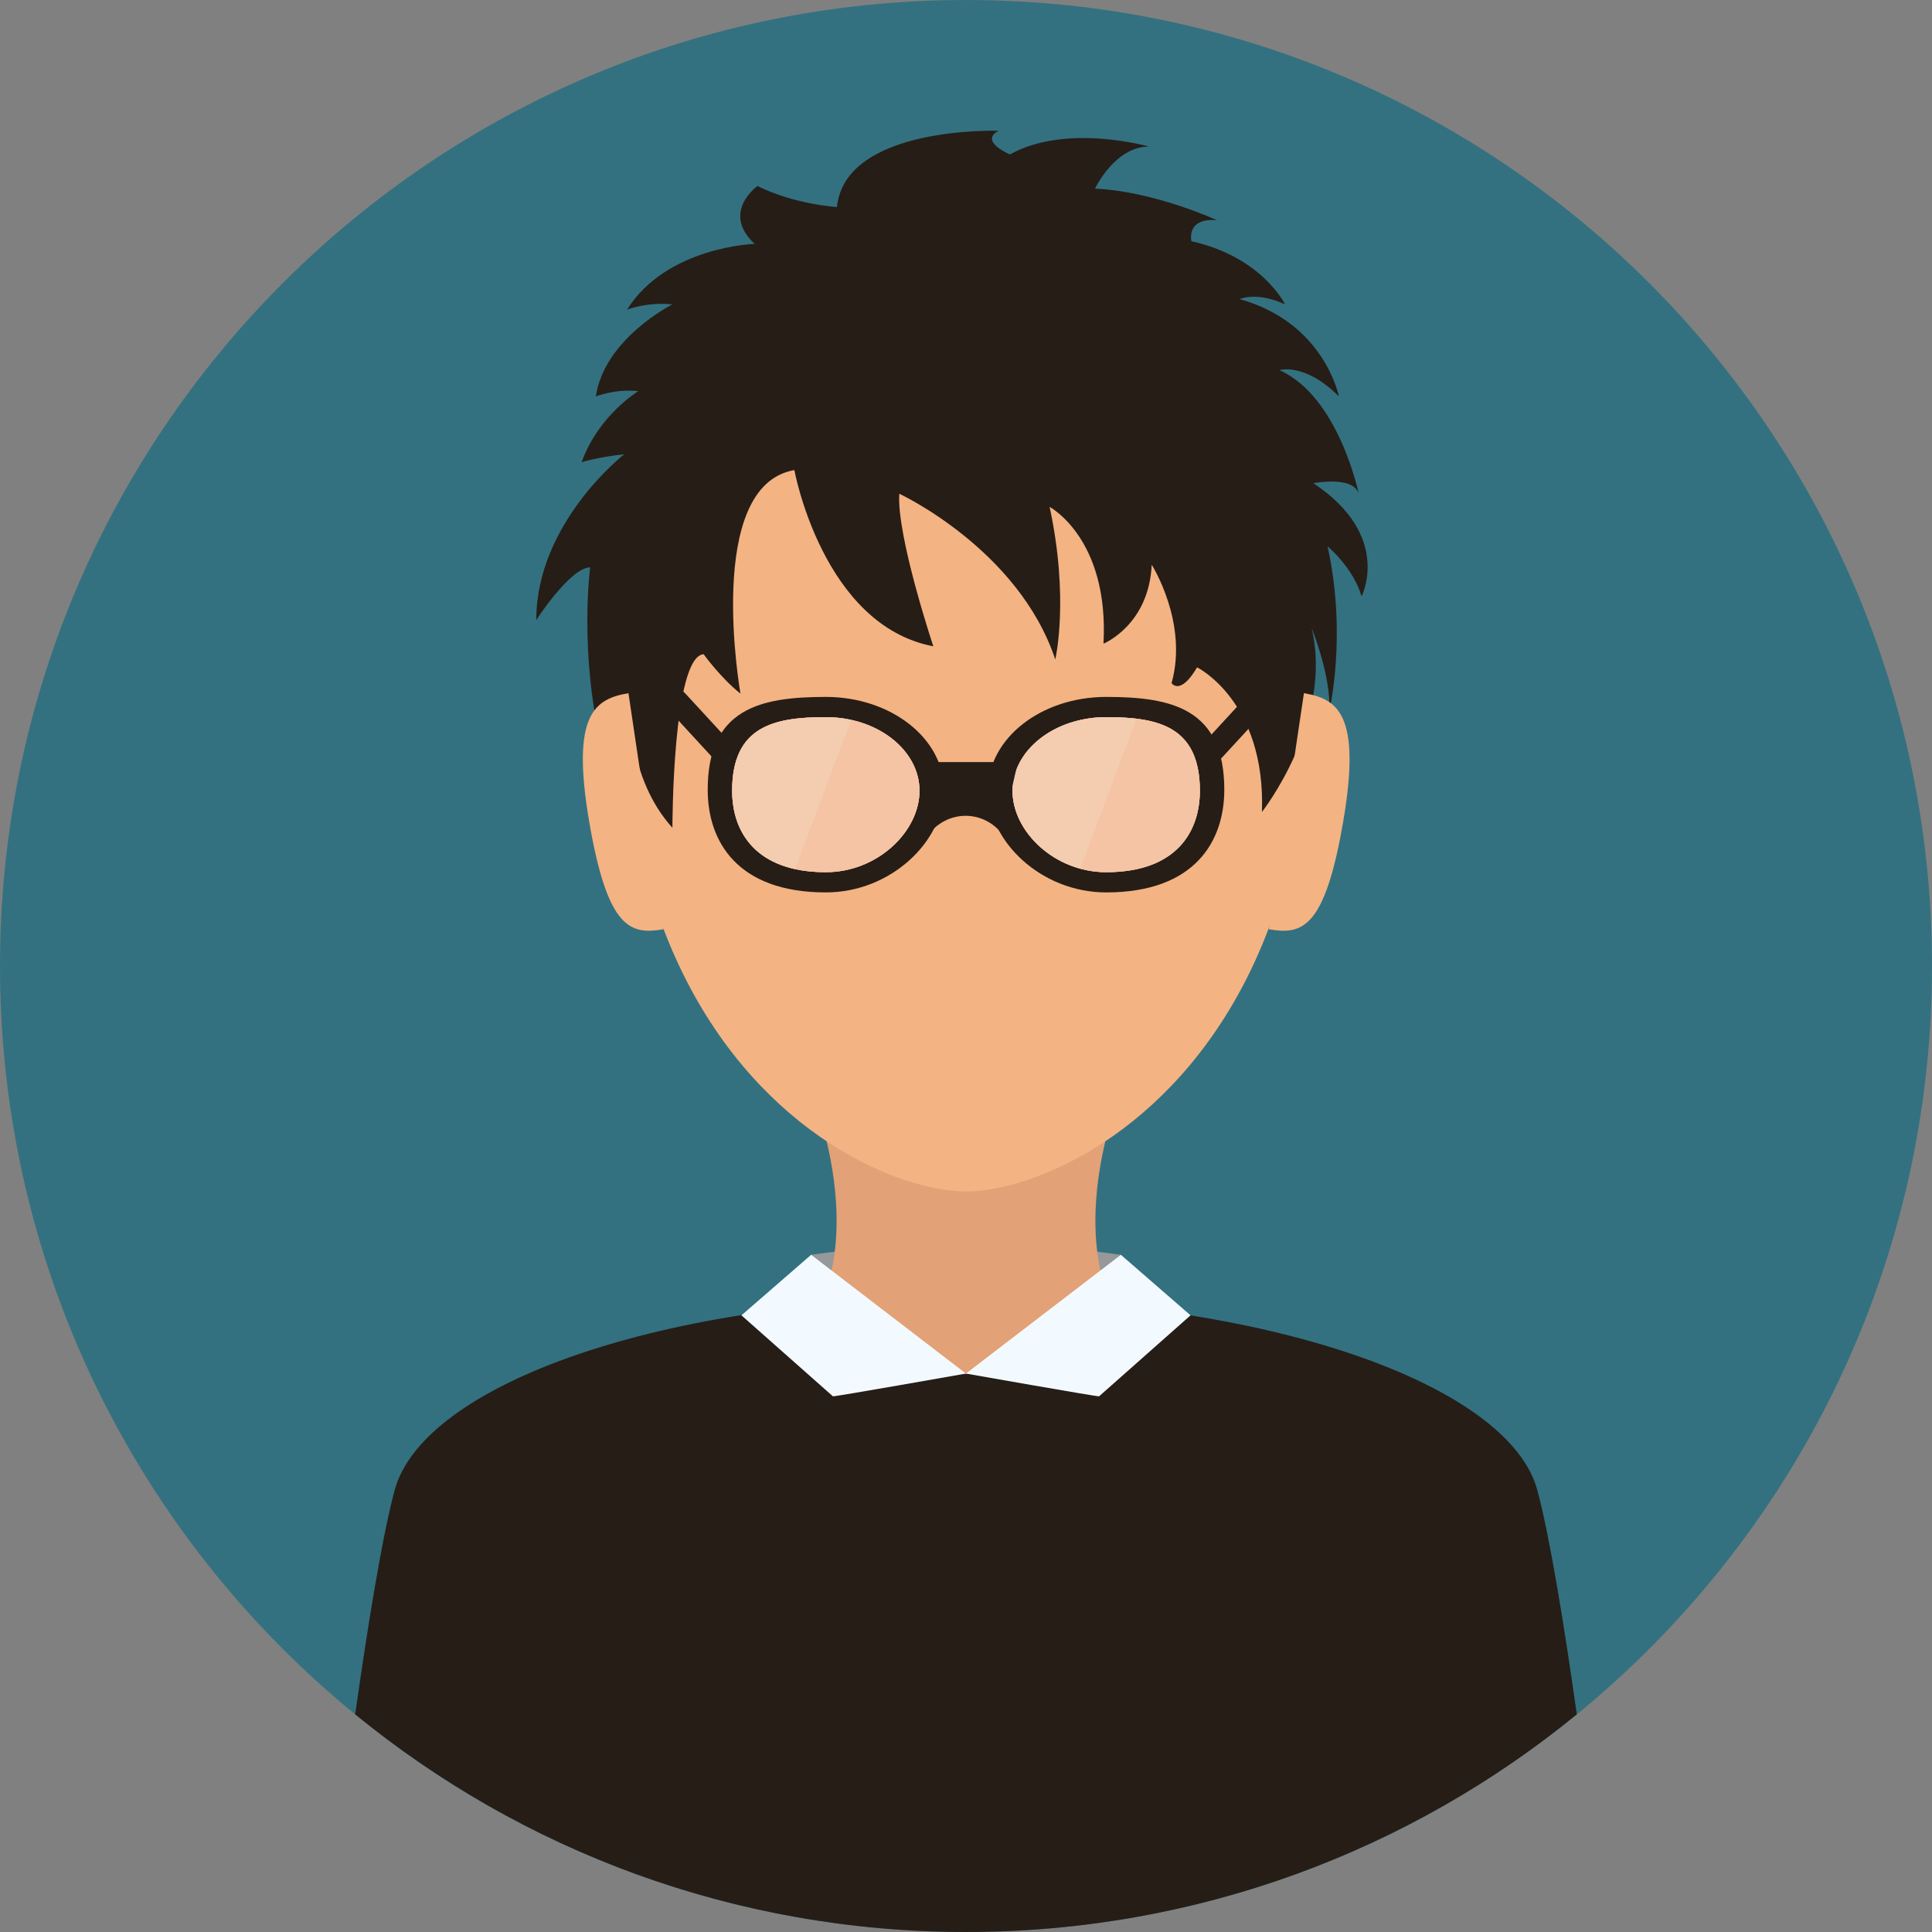 <?xml version="1.0" encoding="iso-8859-1"?>
<!-- Generator: Adobe Illustrator 19.0.0, SVG Export Plug-In . SVG Version: 6.00 Build 0)  -->
<svg version="1.1" id="Layer_1" xmlns="http://www.w3.org/2000/svg" xmlns:xlink="http://www.w3.org/1999/xlink" x="0px" y="0px"
	 viewBox="0 0 496.158 496.158" style="enable-background:new 0 0 496.158 496.158;" xml:space="preserve">
<rect x="0" y="0" width="496.158" height="496.158" fill="#808080" stroke="none"/>
<path style="fill:#337180;" d="M248.082,0.003C111.07,0.003,0,111.063,0,248.085c0,137.001,111.07,248.07,248.082,248.07
	c137.006,0,248.076-111.069,248.076-248.07C496.158,111.062,385.088,0.003,248.082,0.003z"/>
<path style="fill:#261D17;" d="M394.818,382.733c-7.312-27.279-69.907-49.333-147.073-49.333s-139.095,22.054-146.407,49.333
	c-3.259,12.158-6.962,35.192-10.126,57.525c42.747,34.934,97.357,55.897,156.87,55.897c59.509,0,114.116-20.963,156.862-55.896
	C401.78,417.926,398.077,394.891,394.818,382.733z"/>
<polygon style="fill:#969899;" points="247.829,316.996 208.306,322.246 210.167,335.412 247.787,363.485 285.991,335.412 
	287.852,322.246 "/>
<path style="fill:#7F3E09;" d="M247.829,316.996l-37.662,18.417c0,0,16.828,28.073,37.62,28.073s38.204-28.073,38.204-28.073
	L247.829,316.996z"/>
<path style="fill:#261D17;" d="M247.788,352.746c-20.422,0-30.632-8.469-34.931-13.567l35.298,50.9l35.771-51.793
	C279.95,343.21,269.457,352.746,247.788,352.746z M212.857,339.179l-2.612-3.767C210.245,335.412,211.008,336.986,212.857,339.179z
	 M283.927,338.286c1.384-1.713,1.984-2.873,1.984-2.873L283.927,338.286z"/>
<path style="fill:#E2A176;" d="M286.969,282.118h-77.78c12.136,36.588,0.978,53.294,0.978,53.294l26.912,17.334h22l26.912-17.333
	C285.991,335.412,274.833,318.706,286.969,282.118z"/>
<g>
	<path style="fill:#F3FAFF;" d="M287.852,322.246l-39.794,30.5c0,0,34.03,6.009,34.198,5.842l23.488-20.796L287.852,322.246z"/>
	<path style="fill:#F3FAFF;" d="M208.306,322.246l-17.894,15.547l23.489,20.796c0.168,0.167,34.157-5.842,34.157-5.842
		L208.306,322.246z"/>
</g>
<path style="fill:#F4B382;" d="M248.08,61.579c-48.741,0-88.254,21.167-88.254,113.596c0,31.266,6.19,55.765,15.462,74.673
	c20.396,41.598,55.7,56.136,72.792,56.136s52.396-14.538,72.79-56.136c9.271-18.908,15.462-43.407,15.462-74.673
	C336.332,82.746,296.819,61.579,248.08,61.579z"/>
<g>
	<path style="fill:#261D17;" d="M349.668,153.14c0,0,8.013-15.536-12.382-29.046c0,0,10.197-2.025,11.653,2.703
		c0,0-5.099-24.992-20.394-31.747c0,0,6.556-2.026,15.295,6.755c0,0-3.641-18.913-25.49-24.992c0,0,4.369-2.026,11.652,1.352
		c0,0-5.826-12.159-24.035-16.212c0,0-1.457-6.078,6.555-5.403c0,0-16.022-7.43-31.317-8.106c0,0,5.099-10.806,13.838-10.806
		c0,0-21.122-6.079-35.688,2.025c0,0-8.012-3.377-2.913-6.079c0,0-39.33-1.351-41.515,19.589c0,0-10.925-0.676-20.393-5.404
		c0,0-9.469,6.755-0.729,14.86c0,0-22.578,0.676-32.775,16.887c0,0,5.099-2.026,11.653-1.351c0,0-17.479,8.78-19.665,23.641
		c0,0,5.098-2.026,10.925-1.352c0,0-10.196,6.079-14.566,18.237c0,0,4.37-1.351,10.925-2.025c0,0-22.578,17.562-22.578,42.553
		c0,0,8.74-13.509,13.838-13.509c0,0-2.914,21.614,2.914,45.931c0,0,3.641-11.482,7.283-10.807c0,0-0.729,18.912,10.925,31.746
		c0,0,0-43.904,8.011-44.581c0,0,4.371,6.08,9.469,10.133c0,0-9.469-53.36,13.839-57.414c0,0,7.283,39.853,35.688,45.256
		c0,0-9.468-28.369-8.739-39.176c0,0,30.59,14.184,40.059,42.553c0,0,3.641-15.535-1.457-39.176c0,0,15.295,8.104,13.838,35.124
		c0,0,11.653-4.729,12.382-20.264c0,0,9.468,14.859,5.099,30.395c0,0,2.186,3.377,6.555-4.053c0,0,17.654,8.703,16.654,37.149
		c0,0,18.456-23.446,12.75-47.281c0,0,5.229,12.834,4.5,21.615c0,0,4.697-19.589-0.4-42.554
		C340.929,140.306,347.483,145.709,349.668,153.14z"/>
	<path style="fill:#261D17;" d="M212.079,178.976c-16.753,0-30.333,2.929-30.333,23.847c0,13.171,7.531,26.358,30.333,26.358
		c16.751,0,30.332-13.187,30.332-26.358C242.411,189.653,228.83,178.976,212.079,178.976z M212.079,223.988
		c-18.084,0-24.058-10.459-24.058-20.905c0-16.591,10.771-18.914,24.058-18.914c13.286,0,24.057,8.468,24.057,18.914
		S225.365,223.988,212.079,223.988z"/>
</g>
<path style="fill:#F4C4A4;" d="M212.079,184.17c-13.287,0-24.058,2.323-24.058,18.914c0,10.446,5.974,20.905,24.058,20.905
	c13.286,0,24.057-10.459,24.057-20.905S225.365,184.17,212.079,184.17z"/>
<path style="fill:#F4CCB0;" d="M212.079,184.17c-13.287,0-24.058,2.323-24.058,18.914c0,8.76,4.205,17.524,16.225,20.127
	l14.396-38.322C216.555,184.424,214.355,184.17,212.079,184.17z"/>
<path style="fill:#F4C4A4;" d="M218.642,184.889l-14.396,38.322c2.314,0.501,4.913,0.777,7.833,0.777
	c13.286,0,24.057-10.459,24.057-20.905C236.136,194.428,228.737,187.136,218.642,184.889z"/>
<g>
	<path style="fill:#261D17;" d="M187.619,190.714l-11.666-12.667c-1.123-1.219-3.021-1.298-4.239-0.174
		c-1.219,1.123-1.297,3.02-0.175,4.239l11.666,12.667c0.592,0.643,1.398,0.968,2.208,0.968c0.727,0,1.455-0.262,2.031-0.793
		C188.663,193.83,188.741,191.933,187.619,190.714z"/>
	<path style="fill:#261D17;" d="M325.111,177.873c-1.218-1.124-3.116-1.045-4.239,0.174l-11.666,12.667
		c-1.122,1.219-1.044,3.116,0.175,4.239c0.576,0.531,1.305,0.793,2.031,0.793c0.81,0,1.616-0.325,2.208-0.968l11.666-12.667
		C326.408,180.893,326.33,178.996,325.111,177.873z"/>
	<path style="fill:#261D17;" d="M284.079,178.976c-16.751,0-30.332,10.677-30.332,23.847c0,13.171,13.581,26.358,30.332,26.358
		c22.802,0,30.333-13.187,30.333-26.358C314.412,181.905,300.832,178.976,284.079,178.976z M284.079,223.988
		c-13.286,0-24.057-10.459-24.057-20.905s10.771-18.914,24.057-18.914c13.287,0,24.058,2.323,24.058,18.914
		C308.137,213.529,302.163,223.988,284.079,223.988z"/>
</g>
<path style="fill:#F4C4A4;" d="M284.079,184.17c-13.286,0-24.057,8.468-24.057,18.914s10.771,20.905,24.057,20.905
	c18.084,0,24.058-10.459,24.058-20.905C308.137,186.493,297.366,184.17,284.079,184.17z"/>
<path style="fill:#F4CCB0;" d="M284.079,184.17c-2.276,0-4.476,0.254-6.563,0.719c-10.095,2.247-17.493,9.539-17.493,18.195
	c0,8.641,7.372,17.284,17.438,20.015l14.472-38.521C289.47,184.273,286.83,184.17,284.079,184.17z"/>
<path style="fill:#F4C4A4;" d="M291.933,184.578l-14.472,38.521c2.104,0.571,4.321,0.89,6.618,0.89c2.92,0,5.519-0.276,7.833-0.777
	c12.02-2.603,16.225-11.368,16.225-20.127C308.137,189.928,301.361,185.746,291.933,184.578z"/>
<g>
	<path style="fill:#261D17;" d="M261.276,195.705h-26.403c-0.242,0,4.793,10.417,4.988,10.417l18.949-0.001
		C259.007,206.12,261.521,195.705,261.276,195.705z"/>
	<path style="fill:#261D17;" d="M257.145,206.246c-2.618-1.846-5.792-3.667-9.173-3.667c-2.577,0-5.031,1.385-7.212,2.489
		c-3.427,1.732-3.43,11.156-3.43,11.156c1.955-4.083,6.135-6.72,10.642-6.72c4.507,0,8.686,2.638,10.642,6.72
		C258.614,216.224,259.653,208.014,257.145,206.246z"/>
</g>
<g>
	<path style="fill:#F4B382;" d="M161.396,178.019c-8.438,1.443-14.856,5.077-10.096,32.922s10.673,29.141,19.112,27.698
		L161.396,178.019z"/>
	<path style="fill:#F4B382;" d="M334.86,178.019l-9.016,60.62c8.438,1.443,14.35,0.148,19.111-27.698
		C349.717,183.096,343.298,179.462,334.86,178.019z"/>
</g>
<g>
</g>
<g>
</g>
<g>
</g>
<g>
</g>
<g>
</g>
<g>
</g>
<g>
</g>
<g>
</g>
<g>
</g>
<g>
</g>
<g>
</g>
<g>
</g>
<g>
</g>
<g>
</g>
<g>
</g>
</svg>

